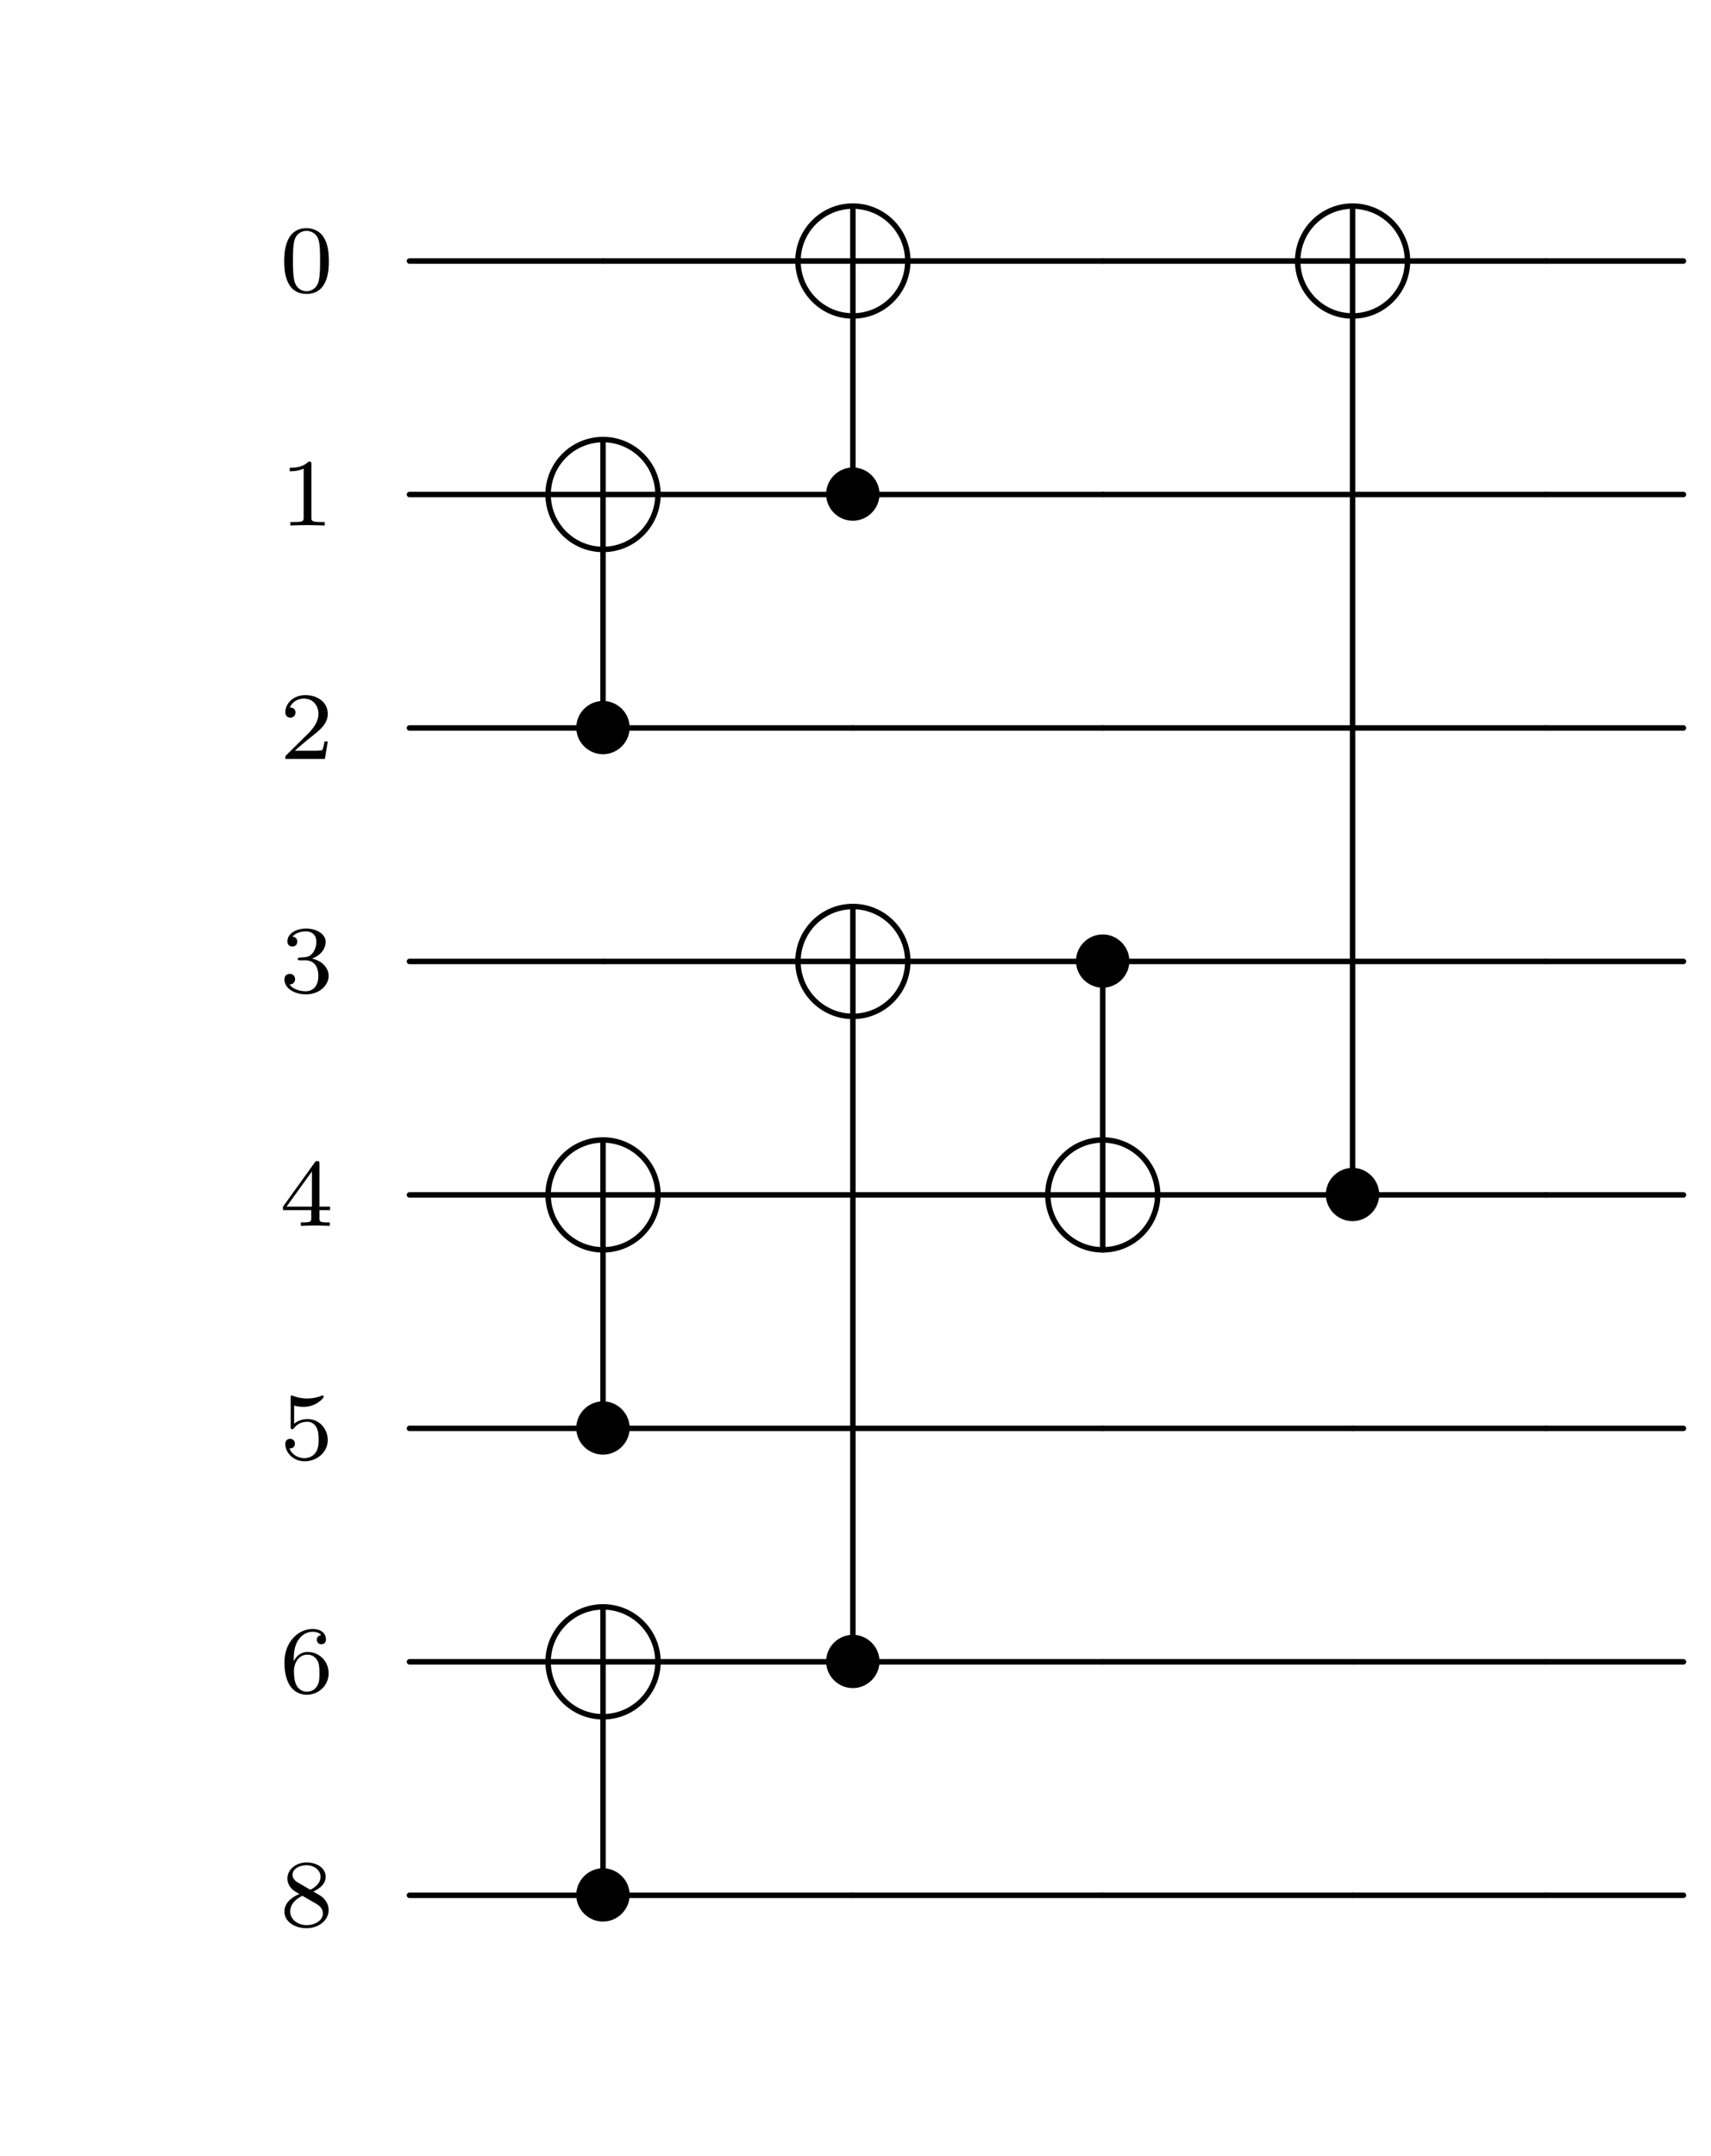 <svg xmlns="http://www.w3.org/2000/svg" xmlns:xlink="http://www.w3.org/1999/xlink" version="1.1" width="124.169" height="156.428" viewBox="0 0 124.169 156.428">
<defs>
<path id="font_1_1" d="M.516 .319C.516 .429 .503 .508 .457 .578 .426 .624 .364 .664 .284 .664 .052 .664 .052 .391 .052 .319 .052 .247 .052-.02 .284-.02 .516-.02 .516 .247 .516 .319M.284 .008C.238 .008 .177 .035 .157 .117 .143 .176 .143 .258 .143 .332 .143 .405 .143 .481 .158 .536 .179 .615 .243 .636 .284 .636 .338 .636 .39 .603 .408 .545 .424 .491 .425 .419 .425 .332 .425 .258 .425 .184 .412 .121 .392 .03 .324 .008 .284 .008Z"/>
<path id="font_1_2" d="M.335 .636C.335 .663 .333 .664 .305 .664 .241 .601 .15 .6 .109 .6V.564C.133 .564 .199 .564 .254 .592V.082C.254 .049 .254 .036 .154 .036H.116V0C.134 .001 .257 .004 .294 .004 .325 .004 .451 .001 .473 0V.036H.435C.335 .036 .335 .049 .335 .082V.636Z"/>
<path id="font_2_1" d="M.444 .25C.444 .357 .355 .444 .25 .444 .142 .444 .055 .355 .055 .25 .055 .144 .142 .056 .25 .056 .355 .056 .444 .143 .444 .25Z"/>
<path id="font_1_3" d="M.505 .182H.471C.468 .16 .458 .101 .445 .091 .437 .085 .36 .085 .346 .085H.162C.267 .178 .302 .206 .362 .253 .436 .312 .505 .374 .505 .469 .505 .59 .399 .664 .271 .664 .147 .664 .063 .577 .063 .485 .063 .434 .106 .429 .116 .429 .14 .429 .169 .446 .169 .482 .169 .5 .162 .535 .11 .535 .141 .606 .209 .628 .256 .628 .356 .628 .408 .55 .408 .469 .408 .382 .346 .313 .314 .277L.073 .039C.063 .03 .063 .028 .063 0H.475L.505 .182Z"/>
<path id="font_1_4" d="M.273 .334C.351 .334 .407 .28 .407 .173 .407 .049 .335 .012 .277 .012 .237 .012 .149 .023 .107 .082 .154 .084 .165 .117 .165 .138 .165 .17 .141 .193 .11 .193 .082 .193 .054 .176 .054 .135 .054 .041 .158-.02 .279-.02 .418-.02 .514 .073 .514 .173 .514 .251 .45 .329 .34 .352 .445 .39 .483 .465 .483 .526 .483 .605 .392 .664 .281 .664 .17 .664 .085 .61 .085 .53 .085 .496 .107 .477 .137 .477 .168 .477 .188 .5 .188 .528 .188 .557 .168 .578 .137 .58 .172 .624 .241 .635 .278 .635 .323 .635 .386 .613 .386 .526 .386 .484 .372 .438 .346 .407 .313 .369 .285 .367 .235 .364 .21 .362 .208 .362 .203 .361 .201 .361 .193 .359 .193 .348 .193 .334 .202 .334 .219 .334H.273Z"/>
<path id="font_1_5" d="M.529 .164V.2H.418V.646C.418 .667 .418 .674 .396 .674 .384 .674 .38 .674 .37 .66L.039 .2V.164H.333V.082C.333 .048 .333 .036 .252 .036H.225V0C.275 .002 .339 .004 .375 .004 .412 .004 .476 .002 .526 0V.036H.499C.418 .036 .418 .048 .418 .082V.164H.529M.34 .566V.2H.076L.34 .566Z"/>
<path id="font_1_6" d="M.155 .559C.206 .546 .236 .546 .252 .546 .384 .546 .462 .636 .462 .651 .462 .662 .455 .665 .45 .665 .448 .665 .446 .665 .442 .662 .418 .653 .365 .633 .291 .633 .263 .633 .21 .635 .145 .66 .135 .665 .133 .665 .132 .665 .119 .665 .119 .654 .119 .638V.343C.119 .325 .119 .313 .135 .313 .144 .313 .145 .315 .155 .327 .198 .383 .259 .391 .294 .391 .354 .391 .381 .343 .386 .335 .404 .301 .41 .263 .41 .205 .41 .175 .41 .116 .38 .072 .355 .036 .312 .012 .263 .012 .198 .012 .131 .048 .106 .114 .144 .111 .163 .136 .163 .163 .163 .206 .126 .214 .113 .214 .111 .214 .063 .214 .063 .16 .063 .07 .145-.02 .265-.02 .393-.02 .505 .075 .505 .201 .505 .314 .419 .419 .295 .419 .251 .419 .199 .408 .155 .37V.559Z"/>
<path id="font_1_7" d="M.15 .327C.15 .409 .157 .483 .195 .544 .229 .598 .283 .635 .347 .635 .377 .635 .417 .627 .437 .6 .412 .598 .391 .581 .391 .552 .391 .527 .408 .505 .438 .505 .468 .505 .486 .525 .486 .554 .486 .612 .444 .664 .345 .664 .201 .664 .054 .532 .054 .317 .054 .058 .176-.02 .286-.02 .408-.02 .514 .073 .514 .204 .514 .331 .413 .425 .296 .425 .216 .425 .172 .372 .15 .327M.286 .012C.236 .012 .197 .041 .176 .085 .161 .115 .153 .165 .153 .225 .153 .322 .211 .397 .291 .397 .337 .397 .368 .379 .393 .342 .417 .304 .418 .262 .418 .204 .418 .147 .418 .105 .391 .066 .367 .031 .335 .012 .286 .012Z"/>
<path id="font_1_8" d="M.355 .361C.433 .399 .483 .446 .483 .515 .483 .612 .382 .664 .285 .664 .175 .664 .085 .592 .085 .497 .085 .45 .107 .416 .125 .396 .143 .375 .15 .371 .209 .336 .153 .312 .054 .258 .054 .153 .054 .042 .169-.02 .283-.02 .41-.02 .514 .061 .514 .169 .514 .235 .475 .291 .417 .325 .404 .333 .369 .353 .355 .361M.192 .456C.166 .471 .138 .498 .138 .535 .138 .598 .211 .635 .283 .635 .361 .635 .43 .586 .43 .515 .43 .426 .326 .381 .324 .381 .322 .381 .32 .382 .313 .386L.192 .456M.241 .317 .378 .238C.404 .223 .454 .193 .454 .134 .454 .059 .371 .012 .285 .012 .193 .012 .114 .071 .114 .153 .114 .227 .169 .284 .241 .317Z"/>
</defs>
<use data-text="0" xlink:href="#font_1_1" transform="matrix(6.974,0,0,-6.974,20.265,21.183)"/>
<path transform="matrix(1,0,0,-1,12.537,2)" stroke-width=".398" stroke-linecap="round" stroke-linejoin="round" fill="none" stroke="#000000" d="M31.226-16.936H17.179"/>
<path transform="matrix(1,0,0,-1,61.895,18.936)" stroke-width=".398" stroke-linecap="round" stroke-linejoin="round" fill="none" stroke="#000000" d="M-3.885 0H3.885"/>
<path transform="matrix(1,0,0,-1,61.895,18.936)" stroke-width=".398" stroke-linecap="round" stroke-linejoin="round" fill="none" stroke="#000000" d="M0-3.885V3.885"/>
<path transform="matrix(1,0,0,-1,61.895,18.936)" stroke-width=".398" stroke-linecap="round" stroke-linejoin="round" fill="none" stroke="#000000" d="M0 3.985C-2.199 3.985-3.985 2.199-3.985 0"/>
<path transform="matrix(1,0,0,-1,61.895,18.936)" stroke-width=".398" stroke-linecap="round" stroke-linejoin="round" fill="none" stroke="#000000" d="M-3.985 0C-3.985-2.199-2.199-3.985 0-3.985"/>
<path transform="matrix(1,0,0,-1,61.895,18.936)" stroke-width=".398" stroke-linecap="round" stroke-linejoin="round" fill="none" stroke="#000000" d="M0-3.985C2.199-3.985 3.985-2.199 3.985 0"/>
<path transform="matrix(1,0,0,-1,61.895,18.936)" stroke-width=".398" stroke-linecap="round" stroke-linejoin="round" fill="none" stroke="#000000" d="M3.985 0C3.985 2.199 2.199 3.985 0 3.985"/>
<path transform="matrix(1,0,0,-1,12.537,2)" stroke-width=".398" stroke-linecap="round" stroke-linejoin="round" fill="none" stroke="#000000" d="M45.273-16.936H31.226"/>
<path transform="matrix(1,0,0,-1,12.537,2)" stroke-width=".398" stroke-linecap="round" stroke-linejoin="round" fill="none" stroke="#000000" d="M67.49-16.936H53.443"/>
<path transform="matrix(1,0,0,-1,98.159,18.936)" stroke-width=".398" stroke-linecap="round" stroke-linejoin="round" fill="none" stroke="#000000" d="M-3.885 0H3.885"/>
<path transform="matrix(1,0,0,-1,98.159,18.936)" stroke-width=".398" stroke-linecap="round" stroke-linejoin="round" fill="none" stroke="#000000" d="M0-3.885V3.885"/>
<path transform="matrix(1,0,0,-1,98.159,18.936)" stroke-width=".398" stroke-linecap="round" stroke-linejoin="round" fill="none" stroke="#000000" d="M0 3.985C-2.199 3.985-3.985 2.199-3.985 0"/>
<path transform="matrix(1,0,0,-1,98.159,18.936)" stroke-width=".398" stroke-linecap="round" stroke-linejoin="round" fill="none" stroke="#000000" d="M-3.985 0C-3.985-2.199-2.199-3.985 0-3.985"/>
<path transform="matrix(1,0,0,-1,98.159,18.936)" stroke-width=".398" stroke-linecap="round" stroke-linejoin="round" fill="none" stroke="#000000" d="M0-3.985C2.199-3.985 3.985-2.199 3.985 0"/>
<path transform="matrix(1,0,0,-1,98.159,18.936)" stroke-width=".398" stroke-linecap="round" stroke-linejoin="round" fill="none" stroke="#000000" d="M3.985 0C3.985 2.199 2.199 3.985 0 3.985"/>
<path transform="matrix(1,0,0,-1,12.537,2)" stroke-width=".398" stroke-linecap="round" stroke-linejoin="round" fill="none" stroke="#000000" d="M81.537-16.936H67.49"/>
<path transform="matrix(1,0,0,-1,12.537,2)" stroke-width=".398" stroke-linecap="round" stroke-linejoin="round" fill="none" stroke="#000000" d="M99.669-16.936H89.706"/>
<path transform="matrix(1,0,0,-1,12.537,2)" stroke-width=".398" stroke-linecap="round" stroke-linejoin="round" fill="none" stroke="#000000" d="M109.632-16.936H99.669"/>
<use data-text="1" xlink:href="#font_1_2" transform="matrix(6.974,0,0,-6.974,20.265,38.12)"/>
<path transform="matrix(1,0,0,-1,43.763,35.873)" stroke-width=".398" stroke-linecap="round" stroke-linejoin="round" fill="none" stroke="#000000" d="M-3.885 0H3.885"/>
<path transform="matrix(1,0,0,-1,43.763,35.873)" stroke-width=".398" stroke-linecap="round" stroke-linejoin="round" fill="none" stroke="#000000" d="M0-3.885V3.885"/>
<path transform="matrix(1,0,0,-1,43.763,35.873)" stroke-width=".398" stroke-linecap="round" stroke-linejoin="round" fill="none" stroke="#000000" d="M0 3.985C-2.199 3.985-3.985 2.199-3.985 0"/>
<path transform="matrix(1,0,0,-1,43.763,35.873)" stroke-width=".398" stroke-linecap="round" stroke-linejoin="round" fill="none" stroke="#000000" d="M-3.985 0C-3.985-2.199-2.199-3.985 0-3.985"/>
<path transform="matrix(1,0,0,-1,43.763,35.873)" stroke-width=".398" stroke-linecap="round" stroke-linejoin="round" fill="none" stroke="#000000" d="M0-3.985C2.199-3.985 3.985-2.199 3.985 0"/>
<path transform="matrix(1,0,0,-1,43.763,35.873)" stroke-width=".398" stroke-linecap="round" stroke-linejoin="round" fill="none" stroke="#000000" d="M3.985 0C3.985 2.199 2.199 3.985 0 3.985"/>
<path transform="matrix(1,0,0,-1,12.537,2)" stroke-width=".398" stroke-linecap="round" stroke-linejoin="round" fill="none" stroke="#000000" d="M27.141-33.873H17.179"/>
<use data-text="&#x2022;" xlink:href="#font_2_1" transform="matrix(9.963,0,0,-9.963,59.404,38.336)"/>
<path transform="matrix(1,0,0,-1,12.537,2)" stroke-width=".398" stroke-linecap="round" stroke-linejoin="round" fill="none" stroke="#000000" d="M49.358-32.793V-21.021"/>
<path transform="matrix(1,0,0,-1,12.537,2)" stroke-width=".398" stroke-linecap="round" stroke-linejoin="round" fill="none" stroke="#000000" d="M48.14-33.873H35.311"/>
<path transform="matrix(1,0,0,-1,12.537,2)" stroke-width=".398" stroke-linecap="round" stroke-linejoin="round" fill="none" stroke="#000000" d="M67.49-33.873H50.576"/>
<path transform="matrix(1,0,0,-1,12.537,2)" stroke-width=".398" stroke-linecap="round" stroke-linejoin="round" fill="none" stroke="#000000" d="M85.622-33.873H67.49"/>
<path transform="matrix(1,0,0,-1,12.537,2)" stroke-width=".398" stroke-linecap="round" stroke-linejoin="round" fill="none" stroke="#000000" d="M99.669-33.873H85.622"/>
<path transform="matrix(1,0,0,-1,12.537,2)" stroke-width=".398" stroke-linecap="round" stroke-linejoin="round" fill="none" stroke="#000000" d="M109.632-33.873H99.669"/>
<use data-text="2" xlink:href="#font_1_3" transform="matrix(6.974,0,0,-6.974,20.265,55.056)"/>
<use data-text="&#x2022;" xlink:href="#font_2_1" transform="matrix(9.963,0,0,-9.963,41.272,55.272)"/>
<path transform="matrix(1,0,0,-1,12.537,2)" stroke-width=".398" stroke-linecap="round" stroke-linejoin="round" fill="none" stroke="#000000" d="M31.226-49.73V-37.958"/>
<path transform="matrix(1,0,0,-1,12.537,2)" stroke-width=".398" stroke-linecap="round" stroke-linejoin="round" fill="none" stroke="#000000" d="M30.008-50.809H17.179"/>
<path transform="matrix(1,0,0,-1,12.537,2)" stroke-width=".398" stroke-linecap="round" stroke-linejoin="round" fill="none" stroke="#000000" d="M49.358-50.809H32.444"/>
<path transform="matrix(1,0,0,-1,12.537,2)" stroke-width=".398" stroke-linecap="round" stroke-linejoin="round" fill="none" stroke="#000000" d="M67.49-50.809H49.358"/>
<path transform="matrix(1,0,0,-1,12.537,2)" stroke-width=".398" stroke-linecap="round" stroke-linejoin="round" fill="none" stroke="#000000" d="M85.622-50.809H67.49"/>
<path transform="matrix(1,0,0,-1,12.537,2)" stroke-width=".398" stroke-linecap="round" stroke-linejoin="round" fill="none" stroke="#000000" d="M99.669-50.809H85.622"/>
<path transform="matrix(1,0,0,-1,12.537,2)" stroke-width=".398" stroke-linecap="round" stroke-linejoin="round" fill="none" stroke="#000000" d="M109.632-50.809H99.669"/>
<use data-text="3" xlink:href="#font_1_4" transform="matrix(6.974,0,0,-6.974,20.265,71.993)"/>
<path transform="matrix(1,0,0,-1,12.537,2)" stroke-width=".398" stroke-linecap="round" stroke-linejoin="round" fill="none" stroke="#000000" d="M31.226-67.746H17.179"/>
<path transform="matrix(1,0,0,-1,61.895,69.746)" stroke-width=".398" stroke-linecap="round" stroke-linejoin="round" fill="none" stroke="#000000" d="M-3.885 0H3.885"/>
<path transform="matrix(1,0,0,-1,61.895,69.746)" stroke-width=".398" stroke-linecap="round" stroke-linejoin="round" fill="none" stroke="#000000" d="M0-3.885V3.885"/>
<path transform="matrix(1,0,0,-1,61.895,69.746)" stroke-width=".398" stroke-linecap="round" stroke-linejoin="round" fill="none" stroke="#000000" d="M0 3.985C-2.199 3.985-3.985 2.199-3.985 0"/>
<path transform="matrix(1,0,0,-1,61.895,69.746)" stroke-width=".398" stroke-linecap="round" stroke-linejoin="round" fill="none" stroke="#000000" d="M-3.985 0C-3.985-2.199-2.199-3.985 0-3.985"/>
<path transform="matrix(1,0,0,-1,61.895,69.746)" stroke-width=".398" stroke-linecap="round" stroke-linejoin="round" fill="none" stroke="#000000" d="M0-3.985C2.199-3.985 3.985-2.199 3.985 0"/>
<path transform="matrix(1,0,0,-1,61.895,69.746)" stroke-width=".398" stroke-linecap="round" stroke-linejoin="round" fill="none" stroke="#000000" d="M3.985 0C3.985 2.199 2.199 3.985 0 3.985"/>
<path transform="matrix(1,0,0,-1,12.537,2)" stroke-width=".398" stroke-linecap="round" stroke-linejoin="round" fill="none" stroke="#000000" d="M45.273-67.746H31.226"/>
<use data-text="&#x2022;" xlink:href="#font_2_1" transform="matrix(9.963,0,0,-9.963,77.536,72.209)"/>
<path transform="matrix(1,0,0,-1,12.537,2)" stroke-width=".398" stroke-linecap="round" stroke-linejoin="round" fill="none" stroke="#000000" d="M67.49-69.101V-80.598"/>
<path transform="matrix(1,0,0,-1,12.537,2)" stroke-width=".398" stroke-linecap="round" stroke-linejoin="round" fill="none" stroke="#000000" d="M66.272-67.746H53.443"/>
<path transform="matrix(1,0,0,-1,12.537,2)" stroke-width=".398" stroke-linecap="round" stroke-linejoin="round" fill="none" stroke="#000000" d="M85.622-67.746H68.708"/>
<path transform="matrix(1,0,0,-1,12.537,2)" stroke-width=".398" stroke-linecap="round" stroke-linejoin="round" fill="none" stroke="#000000" d="M99.669-67.746H85.622"/>
<path transform="matrix(1,0,0,-1,12.537,2)" stroke-width=".398" stroke-linecap="round" stroke-linejoin="round" fill="none" stroke="#000000" d="M109.632-67.746H99.669"/>
<use data-text="4" xlink:href="#font_1_5" transform="matrix(6.974,0,0,-6.974,20.265,88.929)"/>
<path transform="matrix(1,0,0,-1,43.763,86.682)" stroke-width=".398" stroke-linecap="round" stroke-linejoin="round" fill="none" stroke="#000000" d="M-3.885 0H3.885"/>
<path transform="matrix(1,0,0,-1,43.763,86.682)" stroke-width=".398" stroke-linecap="round" stroke-linejoin="round" fill="none" stroke="#000000" d="M0-3.885V3.885"/>
<path transform="matrix(1,0,0,-1,43.763,86.682)" stroke-width=".398" stroke-linecap="round" stroke-linejoin="round" fill="none" stroke="#000000" d="M0 3.985C-2.199 3.985-3.985 2.199-3.985 0"/>
<path transform="matrix(1,0,0,-1,43.763,86.682)" stroke-width=".398" stroke-linecap="round" stroke-linejoin="round" fill="none" stroke="#000000" d="M-3.985 0C-3.985-2.199-2.199-3.985 0-3.985"/>
<path transform="matrix(1,0,0,-1,43.763,86.682)" stroke-width=".398" stroke-linecap="round" stroke-linejoin="round" fill="none" stroke="#000000" d="M0-3.985C2.199-3.985 3.985-2.199 3.985 0"/>
<path transform="matrix(1,0,0,-1,43.763,86.682)" stroke-width=".398" stroke-linecap="round" stroke-linejoin="round" fill="none" stroke="#000000" d="M3.985 0C3.985 2.199 2.199 3.985 0 3.985"/>
<path transform="matrix(1,0,0,-1,12.537,2)" stroke-width=".398" stroke-linecap="round" stroke-linejoin="round" fill="none" stroke="#000000" d="M27.141-84.682H17.179"/>
<path transform="matrix(1,0,0,-1,12.537,2)" stroke-width=".398" stroke-linecap="round" stroke-linejoin="round" fill="none" stroke="#000000" d="M49.358-84.682H35.311"/>
<path transform="matrix(1,0,0,-1,80.027,86.682)" stroke-width=".398" stroke-linecap="round" stroke-linejoin="round" fill="none" stroke="#000000" d="M-3.885 0H3.885"/>
<path transform="matrix(1,0,0,-1,80.027,86.682)" stroke-width=".398" stroke-linecap="round" stroke-linejoin="round" fill="none" stroke="#000000" d="M0-3.885V3.885"/>
<path transform="matrix(1,0,0,-1,80.027,86.682)" stroke-width=".398" stroke-linecap="round" stroke-linejoin="round" fill="none" stroke="#000000" d="M0 3.985C-2.199 3.985-3.985 2.199-3.985 0"/>
<path transform="matrix(1,0,0,-1,80.027,86.682)" stroke-width=".398" stroke-linecap="round" stroke-linejoin="round" fill="none" stroke="#000000" d="M-3.985 0C-3.985-2.199-2.199-3.985 0-3.985"/>
<path transform="matrix(1,0,0,-1,80.027,86.682)" stroke-width=".398" stroke-linecap="round" stroke-linejoin="round" fill="none" stroke="#000000" d="M0-3.985C2.199-3.985 3.985-2.199 3.985 0"/>
<path transform="matrix(1,0,0,-1,80.027,86.682)" stroke-width=".398" stroke-linecap="round" stroke-linejoin="round" fill="none" stroke="#000000" d="M3.985 0C3.985 2.199 2.199 3.985 0 3.985"/>
<path transform="matrix(1,0,0,-1,12.537,2)" stroke-width=".398" stroke-linecap="round" stroke-linejoin="round" fill="none" stroke="#000000" d="M63.405-84.682H49.358"/>
<use data-text="&#x2022;" xlink:href="#font_2_1" transform="matrix(9.963,0,0,-9.963,95.668,89.145)"/>
<path transform="matrix(1,0,0,-1,12.537,2)" stroke-width=".398" stroke-linecap="round" stroke-linejoin="round" fill="none" stroke="#000000" d="M85.622-83.603V-21.021"/>
<path transform="matrix(1,0,0,-1,12.537,2)" stroke-width=".398" stroke-linecap="round" stroke-linejoin="round" fill="none" stroke="#000000" d="M84.404-84.682H71.575"/>
<path transform="matrix(1,0,0,-1,12.537,2)" stroke-width=".398" stroke-linecap="round" stroke-linejoin="round" fill="none" stroke="#000000" d="M99.669-84.682H86.839"/>
<path transform="matrix(1,0,0,-1,12.537,2)" stroke-width=".398" stroke-linecap="round" stroke-linejoin="round" fill="none" stroke="#000000" d="M109.632-84.682H99.669"/>
<use data-text="5" xlink:href="#font_1_6" transform="matrix(6.974,0,0,-6.974,20.265,105.866)"/>
<use data-text="&#x2022;" xlink:href="#font_2_1" transform="matrix(9.963,0,0,-9.963,41.272,106.082)"/>
<path transform="matrix(1,0,0,-1,12.537,2)" stroke-width=".398" stroke-linecap="round" stroke-linejoin="round" fill="none" stroke="#000000" d="M31.226-100.539V-88.767"/>
<path transform="matrix(1,0,0,-1,12.537,2)" stroke-width=".398" stroke-linecap="round" stroke-linejoin="round" fill="none" stroke="#000000" d="M30.008-101.619H17.179"/>
<path transform="matrix(1,0,0,-1,12.537,2)" stroke-width=".398" stroke-linecap="round" stroke-linejoin="round" fill="none" stroke="#000000" d="M49.358-101.619H32.444"/>
<path transform="matrix(1,0,0,-1,12.537,2)" stroke-width=".398" stroke-linecap="round" stroke-linejoin="round" fill="none" stroke="#000000" d="M67.49-101.619H49.358"/>
<path transform="matrix(1,0,0,-1,12.537,2)" stroke-width=".398" stroke-linecap="round" stroke-linejoin="round" fill="none" stroke="#000000" d="M85.622-101.619H67.49"/>
<path transform="matrix(1,0,0,-1,12.537,2)" stroke-width=".398" stroke-linecap="round" stroke-linejoin="round" fill="none" stroke="#000000" d="M99.669-101.619H85.622"/>
<path transform="matrix(1,0,0,-1,12.537,2)" stroke-width=".398" stroke-linecap="round" stroke-linejoin="round" fill="none" stroke="#000000" d="M109.632-101.619H99.669"/>
<use data-text="6" xlink:href="#font_1_7" transform="matrix(6.974,0,0,-6.974,20.265,122.802)"/>
<path transform="matrix(1,0,0,-1,43.763,120.555)" stroke-width=".398" stroke-linecap="round" stroke-linejoin="round" fill="none" stroke="#000000" d="M-3.885 0H3.885"/>
<path transform="matrix(1,0,0,-1,43.763,120.555)" stroke-width=".398" stroke-linecap="round" stroke-linejoin="round" fill="none" stroke="#000000" d="M0-3.885V3.885"/>
<path transform="matrix(1,0,0,-1,43.763,120.555)" stroke-width=".398" stroke-linecap="round" stroke-linejoin="round" fill="none" stroke="#000000" d="M0 3.985C-2.199 3.985-3.985 2.199-3.985 0"/>
<path transform="matrix(1,0,0,-1,43.763,120.555)" stroke-width=".398" stroke-linecap="round" stroke-linejoin="round" fill="none" stroke="#000000" d="M-3.985 0C-3.985-2.199-2.199-3.985 0-3.985"/>
<path transform="matrix(1,0,0,-1,43.763,120.555)" stroke-width=".398" stroke-linecap="round" stroke-linejoin="round" fill="none" stroke="#000000" d="M0-3.985C2.199-3.985 3.985-2.199 3.985 0"/>
<path transform="matrix(1,0,0,-1,43.763,120.555)" stroke-width=".398" stroke-linecap="round" stroke-linejoin="round" fill="none" stroke="#000000" d="M3.985 0C3.985 2.199 2.199 3.985 0 3.985"/>
<path transform="matrix(1,0,0,-1,12.537,2)" stroke-width=".398" stroke-linecap="round" stroke-linejoin="round" fill="none" stroke="#000000" d="M27.141-118.555H17.179"/>
<use data-text="&#x2022;" xlink:href="#font_2_1" transform="matrix(9.963,0,0,-9.963,59.404,123.018)"/>
<path transform="matrix(1,0,0,-1,12.537,2)" stroke-width=".398" stroke-linecap="round" stroke-linejoin="round" fill="none" stroke="#000000" d="M49.358-117.475V-71.83"/>
<path transform="matrix(1,0,0,-1,12.537,2)" stroke-width=".398" stroke-linecap="round" stroke-linejoin="round" fill="none" stroke="#000000" d="M48.14-118.555H35.311"/>
<path transform="matrix(1,0,0,-1,12.537,2)" stroke-width=".398" stroke-linecap="round" stroke-linejoin="round" fill="none" stroke="#000000" d="M67.49-118.555H50.576"/>
<path transform="matrix(1,0,0,-1,12.537,2)" stroke-width=".398" stroke-linecap="round" stroke-linejoin="round" fill="none" stroke="#000000" d="M85.622-118.555H67.49"/>
<path transform="matrix(1,0,0,-1,12.537,2)" stroke-width=".398" stroke-linecap="round" stroke-linejoin="round" fill="none" stroke="#000000" d="M99.669-118.555H85.622"/>
<path transform="matrix(1,0,0,-1,12.537,2)" stroke-width=".398" stroke-linecap="round" stroke-linejoin="round" fill="none" stroke="#000000" d="M109.632-118.555H99.669"/>
<use data-text="8" xlink:href="#font_1_8" transform="matrix(6.974,0,0,-6.974,20.265,139.739)"/>
<use data-text="&#x2022;" xlink:href="#font_2_1" transform="matrix(9.963,0,0,-9.963,41.272,139.954)"/>
<path transform="matrix(1,0,0,-1,12.537,2)" stroke-width=".398" stroke-linecap="round" stroke-linejoin="round" fill="none" stroke="#000000" d="M31.226-134.412V-122.64"/>
<path transform="matrix(1,0,0,-1,12.537,2)" stroke-width=".398" stroke-linecap="round" stroke-linejoin="round" fill="none" stroke="#000000" d="M30.008-135.492H17.179"/>
<path transform="matrix(1,0,0,-1,12.537,2)" stroke-width=".398" stroke-linecap="round" stroke-linejoin="round" fill="none" stroke="#000000" d="M49.358-135.492H32.444"/>
<path transform="matrix(1,0,0,-1,12.537,2)" stroke-width=".398" stroke-linecap="round" stroke-linejoin="round" fill="none" stroke="#000000" d="M67.49-135.492H49.358"/>
<path transform="matrix(1,0,0,-1,12.537,2)" stroke-width=".398" stroke-linecap="round" stroke-linejoin="round" fill="none" stroke="#000000" d="M85.622-135.492H67.49"/>
<path transform="matrix(1,0,0,-1,12.537,2)" stroke-width=".398" stroke-linecap="round" stroke-linejoin="round" fill="none" stroke="#000000" d="M99.669-135.492H85.622"/>
<path transform="matrix(1,0,0,-1,12.537,2)" stroke-width=".398" stroke-linecap="round" stroke-linejoin="round" fill="none" stroke="#000000" d="M109.632-135.492H99.669"/>
</svg>
